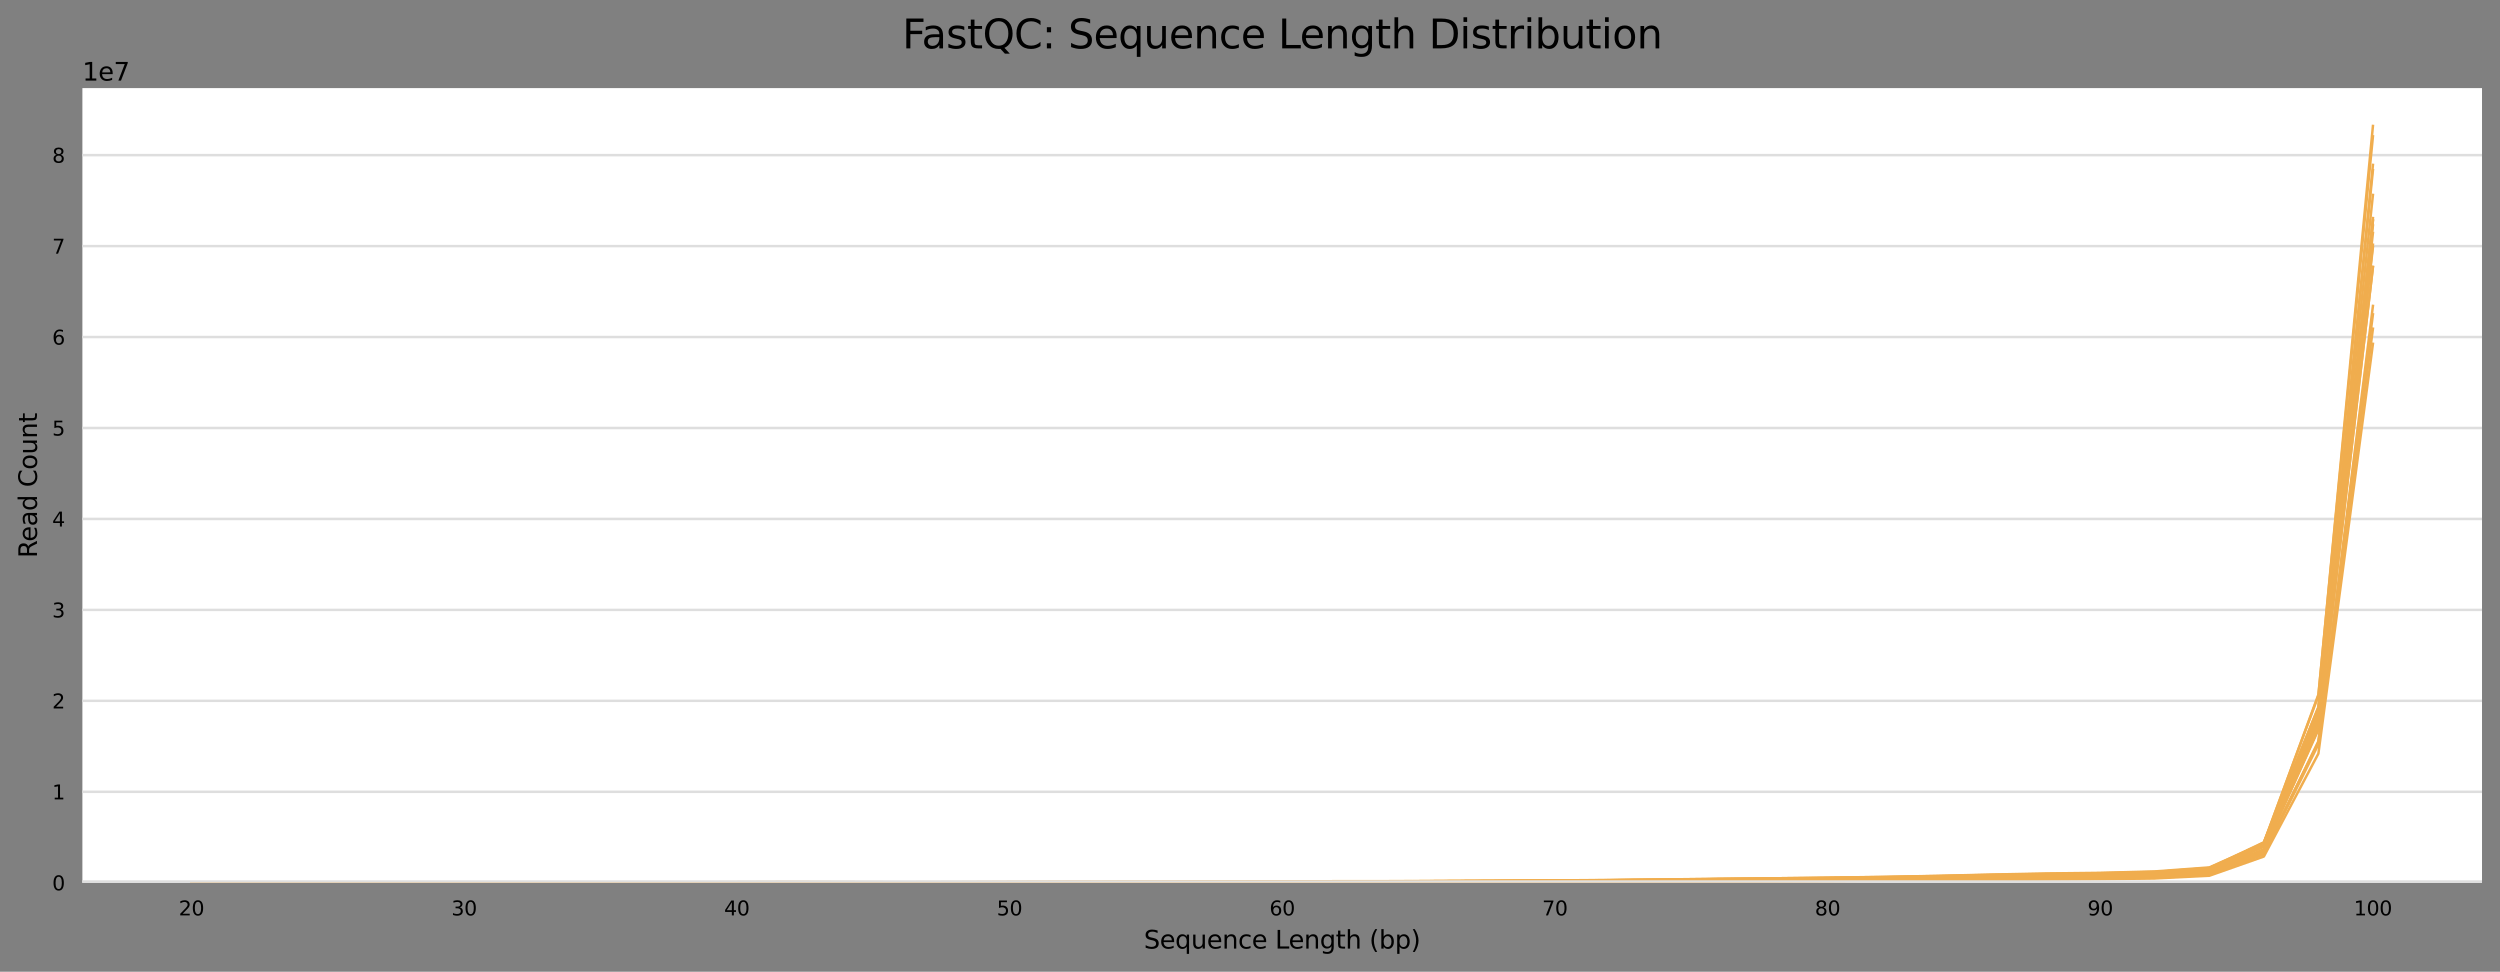 <?xml version="1.0" encoding="utf-8" standalone="no"?>
<!DOCTYPE svg PUBLIC "-//W3C//DTD SVG 1.1//EN"
  "http://www.w3.org/Graphics/SVG/1.1/DTD/svg11.dtd">
<svg xmlns:xlink="http://www.w3.org/1999/xlink" width="1000.358pt" height="388.845pt" viewBox="0 0 1000.358 388.845" xmlns="http://www.w3.org/2000/svg" version="1.1">
 <rect x="0" y="0" width="1000.358" height="388.845" fill="#808080" stroke="none"/>
 <defs>
  <style type="text/css">*{stroke-linejoin: round; stroke-linecap: butt}</style>
 </defs>
 <g id="figure_1">
  <g id="axes_1">
   <g id="patch_1">
    <path d="M 32.968 353.224 
L 993.158 353.224 
L 993.158 35.256 
L 32.968 35.256 
z
" style="fill: #ffffff"/>
   </g>
   <g id="matplotlib.axis_1">
    <g id="xtick_1">
     <g id="text_1">
      <!-- 20 -->
      <g transform="translate(71.523 366.303) scale(0.08 -0.08)">
       <defs>
        <path id="DejaVuSans-32" d="M 1228 531 
L 3431 531 
L 3431 0 
L 469 0 
L 469 531 
Q 828 903 1448 1529 
Q 2069 2156 2228 2338 
Q 2531 2678 2651 2914 
Q 2772 3150 2772 3378 
Q 2772 3750 2511 3984 
Q 2250 4219 1831 4219 
Q 1534 4219 1204 4116 
Q 875 4013 500 3803 
L 500 4441 
Q 881 4594 1212 4672 
Q 1544 4750 1819 4750 
Q 2544 4750 2975 4387 
Q 3406 4025 3406 3419 
Q 3406 3131 3298 2873 
Q 3191 2616 2906 2266 
Q 2828 2175 2409 1742 
Q 1991 1309 1228 531 
z
" transform="scale(0.016)"/>
        <path id="DejaVuSans-30" d="M 2034 4250 
Q 1547 4250 1301 3770 
Q 1056 3291 1056 2328 
Q 1056 1369 1301 889 
Q 1547 409 2034 409 
Q 2525 409 2770 889 
Q 3016 1369 3016 2328 
Q 3016 3291 2770 3770 
Q 2525 4250 2034 4250 
z
M 2034 4750 
Q 2819 4750 3233 4129 
Q 3647 3509 3647 2328 
Q 3647 1150 3233 529 
Q 2819 -91 2034 -91 
Q 1250 -91 836 529 
Q 422 1150 422 2328 
Q 422 3509 836 4129 
Q 1250 4750 2034 4750 
z
" transform="scale(0.016)"/>
       </defs>
       <use xlink:href="#DejaVuSans-32"/>
       <use xlink:href="#DejaVuSans-30" x="63.623"/>
      </g>
     </g>
    </g>
    <g id="xtick_2">
     <g id="text_2">
      <!-- 30 -->
      <g transform="translate(180.636 366.303) scale(0.08 -0.08)">
       <defs>
        <path id="DejaVuSans-33" d="M 2597 2516 
Q 3050 2419 3304 2112 
Q 3559 1806 3559 1356 
Q 3559 666 3084 287 
Q 2609 -91 1734 -91 
Q 1441 -91 1130 -33 
Q 819 25 488 141 
L 488 750 
Q 750 597 1062 519 
Q 1375 441 1716 441 
Q 2309 441 2620 675 
Q 2931 909 2931 1356 
Q 2931 1769 2642 2001 
Q 2353 2234 1838 2234 
L 1294 2234 
L 1294 2753 
L 1863 2753 
Q 2328 2753 2575 2939 
Q 2822 3125 2822 3475 
Q 2822 3834 2567 4026 
Q 2313 4219 1838 4219 
Q 1578 4219 1281 4162 
Q 984 4106 628 3988 
L 628 4550 
Q 988 4650 1302 4700 
Q 1616 4750 1894 4750 
Q 2613 4750 3031 4423 
Q 3450 4097 3450 3541 
Q 3450 3153 3228 2886 
Q 3006 2619 2597 2516 
z
" transform="scale(0.016)"/>
       </defs>
       <use xlink:href="#DejaVuSans-33"/>
       <use xlink:href="#DejaVuSans-30" x="63.623"/>
      </g>
     </g>
    </g>
    <g id="xtick_3">
     <g id="text_3">
      <!-- 40 -->
      <g transform="translate(289.748 366.303) scale(0.08 -0.08)">
       <defs>
        <path id="DejaVuSans-34" d="M 2419 4116 
L 825 1625 
L 2419 1625 
L 2419 4116 
z
M 2253 4666 
L 3047 4666 
L 3047 1625 
L 3713 1625 
L 3713 1100 
L 3047 1100 
L 3047 0 
L 2419 0 
L 2419 1100 
L 313 1100 
L 313 1709 
L 2253 4666 
z
" transform="scale(0.016)"/>
       </defs>
       <use xlink:href="#DejaVuSans-34"/>
       <use xlink:href="#DejaVuSans-30" x="63.623"/>
      </g>
     </g>
    </g>
    <g id="xtick_4">
     <g id="text_4">
      <!-- 50 -->
      <g transform="translate(398.861 366.303) scale(0.08 -0.08)">
       <defs>
        <path id="DejaVuSans-35" d="M 691 4666 
L 3169 4666 
L 3169 4134 
L 1269 4134 
L 1269 2991 
Q 1406 3038 1543 3061 
Q 1681 3084 1819 3084 
Q 2600 3084 3056 2656 
Q 3513 2228 3513 1497 
Q 3513 744 3044 326 
Q 2575 -91 1722 -91 
Q 1428 -91 1123 -41 
Q 819 9 494 109 
L 494 744 
Q 775 591 1075 516 
Q 1375 441 1709 441 
Q 2250 441 2565 725 
Q 2881 1009 2881 1497 
Q 2881 1984 2565 2268 
Q 2250 2553 1709 2553 
Q 1456 2553 1204 2497 
Q 953 2441 691 2322 
L 691 4666 
z
" transform="scale(0.016)"/>
       </defs>
       <use xlink:href="#DejaVuSans-35"/>
       <use xlink:href="#DejaVuSans-30" x="63.623"/>
      </g>
     </g>
    </g>
    <g id="xtick_5">
     <g id="text_5">
      <!-- 60 -->
      <g transform="translate(507.973 366.303) scale(0.08 -0.08)">
       <defs>
        <path id="DejaVuSans-36" d="M 2113 2584 
Q 1688 2584 1439 2293 
Q 1191 2003 1191 1497 
Q 1191 994 1439 701 
Q 1688 409 2113 409 
Q 2538 409 2786 701 
Q 3034 994 3034 1497 
Q 3034 2003 2786 2293 
Q 2538 2584 2113 2584 
z
M 3366 4563 
L 3366 3988 
Q 3128 4100 2886 4159 
Q 2644 4219 2406 4219 
Q 1781 4219 1451 3797 
Q 1122 3375 1075 2522 
Q 1259 2794 1537 2939 
Q 1816 3084 2150 3084 
Q 2853 3084 3261 2657 
Q 3669 2231 3669 1497 
Q 3669 778 3244 343 
Q 2819 -91 2113 -91 
Q 1303 -91 875 529 
Q 447 1150 447 2328 
Q 447 3434 972 4092 
Q 1497 4750 2381 4750 
Q 2619 4750 2861 4703 
Q 3103 4656 3366 4563 
z
" transform="scale(0.016)"/>
       </defs>
       <use xlink:href="#DejaVuSans-36"/>
       <use xlink:href="#DejaVuSans-30" x="63.623"/>
      </g>
     </g>
    </g>
    <g id="xtick_6">
     <g id="text_6">
      <!-- 70 -->
      <g transform="translate(617.086 366.303) scale(0.08 -0.08)">
       <defs>
        <path id="DejaVuSans-37" d="M 525 4666 
L 3525 4666 
L 3525 4397 
L 1831 0 
L 1172 0 
L 2766 4134 
L 525 4134 
L 525 4666 
z
" transform="scale(0.016)"/>
       </defs>
       <use xlink:href="#DejaVuSans-37"/>
       <use xlink:href="#DejaVuSans-30" x="63.623"/>
      </g>
     </g>
    </g>
    <g id="xtick_7">
     <g id="text_7">
      <!-- 80 -->
      <g transform="translate(726.198 366.303) scale(0.08 -0.08)">
       <defs>
        <path id="DejaVuSans-38" d="M 2034 2216 
Q 1584 2216 1326 1975 
Q 1069 1734 1069 1313 
Q 1069 891 1326 650 
Q 1584 409 2034 409 
Q 2484 409 2743 651 
Q 3003 894 3003 1313 
Q 3003 1734 2745 1975 
Q 2488 2216 2034 2216 
z
M 1403 2484 
Q 997 2584 770 2862 
Q 544 3141 544 3541 
Q 544 4100 942 4425 
Q 1341 4750 2034 4750 
Q 2731 4750 3128 4425 
Q 3525 4100 3525 3541 
Q 3525 3141 3298 2862 
Q 3072 2584 2669 2484 
Q 3125 2378 3379 2068 
Q 3634 1759 3634 1313 
Q 3634 634 3220 271 
Q 2806 -91 2034 -91 
Q 1263 -91 848 271 
Q 434 634 434 1313 
Q 434 1759 690 2068 
Q 947 2378 1403 2484 
z
M 1172 3481 
Q 1172 3119 1398 2916 
Q 1625 2713 2034 2713 
Q 2441 2713 2670 2916 
Q 2900 3119 2900 3481 
Q 2900 3844 2670 4047 
Q 2441 4250 2034 4250 
Q 1625 4250 1398 4047 
Q 1172 3844 1172 3481 
z
" transform="scale(0.016)"/>
       </defs>
       <use xlink:href="#DejaVuSans-38"/>
       <use xlink:href="#DejaVuSans-30" x="63.623"/>
      </g>
     </g>
    </g>
    <g id="xtick_8">
     <g id="text_8">
      <!-- 90 -->
      <g transform="translate(835.311 366.303) scale(0.08 -0.08)">
       <defs>
        <path id="DejaVuSans-39" d="M 703 97 
L 703 672 
Q 941 559 1184 500 
Q 1428 441 1663 441 
Q 2288 441 2617 861 
Q 2947 1281 2994 2138 
Q 2813 1869 2534 1725 
Q 2256 1581 1919 1581 
Q 1219 1581 811 2004 
Q 403 2428 403 3163 
Q 403 3881 828 4315 
Q 1253 4750 1959 4750 
Q 2769 4750 3195 4129 
Q 3622 3509 3622 2328 
Q 3622 1225 3098 567 
Q 2575 -91 1691 -91 
Q 1453 -91 1209 -44 
Q 966 3 703 97 
z
M 1959 2075 
Q 2384 2075 2632 2365 
Q 2881 2656 2881 3163 
Q 2881 3666 2632 3958 
Q 2384 4250 1959 4250 
Q 1534 4250 1286 3958 
Q 1038 3666 1038 3163 
Q 1038 2656 1286 2365 
Q 1534 2075 1959 2075 
z
" transform="scale(0.016)"/>
       </defs>
       <use xlink:href="#DejaVuSans-39"/>
       <use xlink:href="#DejaVuSans-30" x="63.623"/>
      </g>
     </g>
    </g>
    <g id="xtick_9">
     <g id="text_9">
      <!-- 100 -->
      <g transform="translate(941.878 366.303) scale(0.08 -0.08)">
       <defs>
        <path id="DejaVuSans-31" d="M 794 531 
L 1825 531 
L 1825 4091 
L 703 3866 
L 703 4441 
L 1819 4666 
L 2450 4666 
L 2450 531 
L 3481 531 
L 3481 0 
L 794 0 
L 794 531 
z
" transform="scale(0.016)"/>
       </defs>
       <use xlink:href="#DejaVuSans-31"/>
       <use xlink:href="#DejaVuSans-30" x="63.623"/>
       <use xlink:href="#DejaVuSans-30" x="127.246"/>
      </g>
     </g>
    </g>
    <g id="text_10">
     <!-- Sequence Length (bp) -->
     <g transform="translate(457.723 379.565) scale(0.1 -0.1)">
      <defs>
       <path id="DejaVuSans-53" d="M 3425 4513 
L 3425 3897 
Q 3066 4069 2747 4153 
Q 2428 4238 2131 4238 
Q 1616 4238 1336 4038 
Q 1056 3838 1056 3469 
Q 1056 3159 1242 3001 
Q 1428 2844 1947 2747 
L 2328 2669 
Q 3034 2534 3370 2195 
Q 3706 1856 3706 1288 
Q 3706 609 3251 259 
Q 2797 -91 1919 -91 
Q 1588 -91 1214 -16 
Q 841 59 441 206 
L 441 856 
Q 825 641 1194 531 
Q 1563 422 1919 422 
Q 2459 422 2753 634 
Q 3047 847 3047 1241 
Q 3047 1584 2836 1778 
Q 2625 1972 2144 2069 
L 1759 2144 
Q 1053 2284 737 2584 
Q 422 2884 422 3419 
Q 422 4038 858 4394 
Q 1294 4750 2059 4750 
Q 2388 4750 2728 4690 
Q 3069 4631 3425 4513 
z
" transform="scale(0.016)"/>
       <path id="DejaVuSans-65" d="M 3597 1894 
L 3597 1613 
L 953 1613 
Q 991 1019 1311 708 
Q 1631 397 2203 397 
Q 2534 397 2845 478 
Q 3156 559 3463 722 
L 3463 178 
Q 3153 47 2828 -22 
Q 2503 -91 2169 -91 
Q 1331 -91 842 396 
Q 353 884 353 1716 
Q 353 2575 817 3079 
Q 1281 3584 2069 3584 
Q 2775 3584 3186 3129 
Q 3597 2675 3597 1894 
z
M 3022 2063 
Q 3016 2534 2758 2815 
Q 2500 3097 2075 3097 
Q 1594 3097 1305 2825 
Q 1016 2553 972 2059 
L 3022 2063 
z
" transform="scale(0.016)"/>
       <path id="DejaVuSans-71" d="M 947 1747 
Q 947 1113 1208 752 
Q 1469 391 1925 391 
Q 2381 391 2643 752 
Q 2906 1113 2906 1747 
Q 2906 2381 2643 2742 
Q 2381 3103 1925 3103 
Q 1469 3103 1208 2742 
Q 947 2381 947 1747 
z
M 2906 525 
Q 2725 213 2448 61 
Q 2172 -91 1784 -91 
Q 1150 -91 751 415 
Q 353 922 353 1747 
Q 353 2572 751 3078 
Q 1150 3584 1784 3584 
Q 2172 3584 2448 3432 
Q 2725 3281 2906 2969 
L 2906 3500 
L 3481 3500 
L 3481 -1331 
L 2906 -1331 
L 2906 525 
z
" transform="scale(0.016)"/>
       <path id="DejaVuSans-75" d="M 544 1381 
L 544 3500 
L 1119 3500 
L 1119 1403 
Q 1119 906 1312 657 
Q 1506 409 1894 409 
Q 2359 409 2629 706 
Q 2900 1003 2900 1516 
L 2900 3500 
L 3475 3500 
L 3475 0 
L 2900 0 
L 2900 538 
Q 2691 219 2414 64 
Q 2138 -91 1772 -91 
Q 1169 -91 856 284 
Q 544 659 544 1381 
z
M 1991 3584 
L 1991 3584 
z
" transform="scale(0.016)"/>
       <path id="DejaVuSans-6e" d="M 3513 2113 
L 3513 0 
L 2938 0 
L 2938 2094 
Q 2938 2591 2744 2837 
Q 2550 3084 2163 3084 
Q 1697 3084 1428 2787 
Q 1159 2491 1159 1978 
L 1159 0 
L 581 0 
L 581 3500 
L 1159 3500 
L 1159 2956 
Q 1366 3272 1645 3428 
Q 1925 3584 2291 3584 
Q 2894 3584 3203 3211 
Q 3513 2838 3513 2113 
z
" transform="scale(0.016)"/>
       <path id="DejaVuSans-63" d="M 3122 3366 
L 3122 2828 
Q 2878 2963 2633 3030 
Q 2388 3097 2138 3097 
Q 1578 3097 1268 2742 
Q 959 2388 959 1747 
Q 959 1106 1268 751 
Q 1578 397 2138 397 
Q 2388 397 2633 464 
Q 2878 531 3122 666 
L 3122 134 
Q 2881 22 2623 -34 
Q 2366 -91 2075 -91 
Q 1284 -91 818 406 
Q 353 903 353 1747 
Q 353 2603 823 3093 
Q 1294 3584 2113 3584 
Q 2378 3584 2631 3529 
Q 2884 3475 3122 3366 
z
" transform="scale(0.016)"/>
       <path id="DejaVuSans-20" transform="scale(0.016)"/>
       <path id="DejaVuSans-4c" d="M 628 4666 
L 1259 4666 
L 1259 531 
L 3531 531 
L 3531 0 
L 628 0 
L 628 4666 
z
" transform="scale(0.016)"/>
       <path id="DejaVuSans-67" d="M 2906 1791 
Q 2906 2416 2648 2759 
Q 2391 3103 1925 3103 
Q 1463 3103 1205 2759 
Q 947 2416 947 1791 
Q 947 1169 1205 825 
Q 1463 481 1925 481 
Q 2391 481 2648 825 
Q 2906 1169 2906 1791 
z
M 3481 434 
Q 3481 -459 3084 -895 
Q 2688 -1331 1869 -1331 
Q 1566 -1331 1297 -1286 
Q 1028 -1241 775 -1147 
L 775 -588 
Q 1028 -725 1275 -790 
Q 1522 -856 1778 -856 
Q 2344 -856 2625 -561 
Q 2906 -266 2906 331 
L 2906 616 
Q 2728 306 2450 153 
Q 2172 0 1784 0 
Q 1141 0 747 490 
Q 353 981 353 1791 
Q 353 2603 747 3093 
Q 1141 3584 1784 3584 
Q 2172 3584 2450 3431 
Q 2728 3278 2906 2969 
L 2906 3500 
L 3481 3500 
L 3481 434 
z
" transform="scale(0.016)"/>
       <path id="DejaVuSans-74" d="M 1172 4494 
L 1172 3500 
L 2356 3500 
L 2356 3053 
L 1172 3053 
L 1172 1153 
Q 1172 725 1289 603 
Q 1406 481 1766 481 
L 2356 481 
L 2356 0 
L 1766 0 
Q 1100 0 847 248 
Q 594 497 594 1153 
L 594 3053 
L 172 3053 
L 172 3500 
L 594 3500 
L 594 4494 
L 1172 4494 
z
" transform="scale(0.016)"/>
       <path id="DejaVuSans-68" d="M 3513 2113 
L 3513 0 
L 2938 0 
L 2938 2094 
Q 2938 2591 2744 2837 
Q 2550 3084 2163 3084 
Q 1697 3084 1428 2787 
Q 1159 2491 1159 1978 
L 1159 0 
L 581 0 
L 581 4863 
L 1159 4863 
L 1159 2956 
Q 1366 3272 1645 3428 
Q 1925 3584 2291 3584 
Q 2894 3584 3203 3211 
Q 3513 2838 3513 2113 
z
" transform="scale(0.016)"/>
       <path id="DejaVuSans-28" d="M 1984 4856 
Q 1566 4138 1362 3434 
Q 1159 2731 1159 2009 
Q 1159 1288 1364 580 
Q 1569 -128 1984 -844 
L 1484 -844 
Q 1016 -109 783 600 
Q 550 1309 550 2009 
Q 550 2706 781 3412 
Q 1013 4119 1484 4856 
L 1984 4856 
z
" transform="scale(0.016)"/>
       <path id="DejaVuSans-62" d="M 3116 1747 
Q 3116 2381 2855 2742 
Q 2594 3103 2138 3103 
Q 1681 3103 1420 2742 
Q 1159 2381 1159 1747 
Q 1159 1113 1420 752 
Q 1681 391 2138 391 
Q 2594 391 2855 752 
Q 3116 1113 3116 1747 
z
M 1159 2969 
Q 1341 3281 1617 3432 
Q 1894 3584 2278 3584 
Q 2916 3584 3314 3078 
Q 3713 2572 3713 1747 
Q 3713 922 3314 415 
Q 2916 -91 2278 -91 
Q 1894 -91 1617 61 
Q 1341 213 1159 525 
L 1159 0 
L 581 0 
L 581 4863 
L 1159 4863 
L 1159 2969 
z
" transform="scale(0.016)"/>
       <path id="DejaVuSans-70" d="M 1159 525 
L 1159 -1331 
L 581 -1331 
L 581 3500 
L 1159 3500 
L 1159 2969 
Q 1341 3281 1617 3432 
Q 1894 3584 2278 3584 
Q 2916 3584 3314 3078 
Q 3713 2572 3713 1747 
Q 3713 922 3314 415 
Q 2916 -91 2278 -91 
Q 1894 -91 1617 61 
Q 1341 213 1159 525 
z
M 3116 1747 
Q 3116 2381 2855 2742 
Q 2594 3103 2138 3103 
Q 1681 3103 1420 2742 
Q 1159 2381 1159 1747 
Q 1159 1113 1420 752 
Q 1681 391 2138 391 
Q 2594 391 2855 752 
Q 3116 1113 3116 1747 
z
" transform="scale(0.016)"/>
       <path id="DejaVuSans-29" d="M 513 4856 
L 1013 4856 
Q 1481 4119 1714 3412 
Q 1947 2706 1947 2009 
Q 1947 1309 1714 600 
Q 1481 -109 1013 -844 
L 513 -844 
Q 928 -128 1133 580 
Q 1338 1288 1338 2009 
Q 1338 2731 1133 3434 
Q 928 4138 513 4856 
z
" transform="scale(0.016)"/>
      </defs>
      <use xlink:href="#DejaVuSans-53"/>
      <use xlink:href="#DejaVuSans-65" x="63.477"/>
      <use xlink:href="#DejaVuSans-71" x="125"/>
      <use xlink:href="#DejaVuSans-75" x="188.477"/>
      <use xlink:href="#DejaVuSans-65" x="251.855"/>
      <use xlink:href="#DejaVuSans-6e" x="313.379"/>
      <use xlink:href="#DejaVuSans-63" x="376.758"/>
      <use xlink:href="#DejaVuSans-65" x="431.738"/>
      <use xlink:href="#DejaVuSans-20" x="493.262"/>
      <use xlink:href="#DejaVuSans-4c" x="525.049"/>
      <use xlink:href="#DejaVuSans-65" x="579.012"/>
      <use xlink:href="#DejaVuSans-6e" x="640.535"/>
      <use xlink:href="#DejaVuSans-67" x="703.914"/>
      <use xlink:href="#DejaVuSans-74" x="767.391"/>
      <use xlink:href="#DejaVuSans-68" x="806.6"/>
      <use xlink:href="#DejaVuSans-20" x="869.979"/>
      <use xlink:href="#DejaVuSans-28" x="901.766"/>
      <use xlink:href="#DejaVuSans-62" x="940.779"/>
      <use xlink:href="#DejaVuSans-70" x="1004.256"/>
      <use xlink:href="#DejaVuSans-29" x="1067.732"/>
     </g>
    </g>
   </g>
   <g id="matplotlib.axis_2">
    <g id="ytick_1">
     <g id="line2d_1">
      <path d="M 32.968 353.224 
L 993.158 353.224 
" clip-path="url(#pc5079bfd5b)" style="fill: none; stroke: #dedede; stroke-linecap: square"/>
     </g>
     <g id="text_11">
      <!-- 0 -->
      <g transform="translate(20.878 356.263) scale(0.08 -0.08)">
       <use xlink:href="#DejaVuSans-30"/>
      </g>
     </g>
    </g>
    <g id="ytick_2">
     <g id="line2d_2">
      <path d="M 32.968 316.831 
L 993.158 316.831 
" clip-path="url(#pc5079bfd5b)" style="fill: none; stroke: #dedede; stroke-linecap: square"/>
     </g>
     <g id="text_12">
      <!-- 1 -->
      <g transform="translate(20.878 319.87) scale(0.08 -0.08)">
       <use xlink:href="#DejaVuSans-31"/>
      </g>
     </g>
    </g>
    <g id="ytick_3">
     <g id="line2d_3">
      <path d="M 32.968 280.437 
L 993.158 280.437 
" clip-path="url(#pc5079bfd5b)" style="fill: none; stroke: #dedede; stroke-linecap: square"/>
     </g>
     <g id="text_13">
      <!-- 2 -->
      <g transform="translate(20.878 283.477) scale(0.08 -0.08)">
       <use xlink:href="#DejaVuSans-32"/>
      </g>
     </g>
    </g>
    <g id="ytick_4">
     <g id="line2d_4">
      <path d="M 32.968 244.044 
L 993.158 244.044 
" clip-path="url(#pc5079bfd5b)" style="fill: none; stroke: #dedede; stroke-linecap: square"/>
     </g>
     <g id="text_14">
      <!-- 3 -->
      <g transform="translate(20.878 247.083) scale(0.08 -0.08)">
       <use xlink:href="#DejaVuSans-33"/>
      </g>
     </g>
    </g>
    <g id="ytick_5">
     <g id="line2d_5">
      <path d="M 32.968 207.651 
L 993.158 207.651 
" clip-path="url(#pc5079bfd5b)" style="fill: none; stroke: #dedede; stroke-linecap: square"/>
     </g>
     <g id="text_15">
      <!-- 4 -->
      <g transform="translate(20.878 210.69) scale(0.08 -0.08)">
       <use xlink:href="#DejaVuSans-34"/>
      </g>
     </g>
    </g>
    <g id="ytick_6">
     <g id="line2d_6">
      <path d="M 32.968 171.258 
L 993.158 171.258 
" clip-path="url(#pc5079bfd5b)" style="fill: none; stroke: #dedede; stroke-linecap: square"/>
     </g>
     <g id="text_16">
      <!-- 5 -->
      <g transform="translate(20.878 174.297) scale(0.08 -0.08)">
       <use xlink:href="#DejaVuSans-35"/>
      </g>
     </g>
    </g>
    <g id="ytick_7">
     <g id="line2d_7">
      <path d="M 32.968 134.864 
L 993.158 134.864 
" clip-path="url(#pc5079bfd5b)" style="fill: none; stroke: #dedede; stroke-linecap: square"/>
     </g>
     <g id="text_17">
      <!-- 6 -->
      <g transform="translate(20.878 137.904) scale(0.08 -0.08)">
       <use xlink:href="#DejaVuSans-36"/>
      </g>
     </g>
    </g>
    <g id="ytick_8">
     <g id="line2d_8">
      <path d="M 32.968 98.471 
L 993.158 98.471 
" clip-path="url(#pc5079bfd5b)" style="fill: none; stroke: #dedede; stroke-linecap: square"/>
     </g>
     <g id="text_18">
      <!-- 7 -->
      <g transform="translate(20.878 101.51) scale(0.08 -0.08)">
       <use xlink:href="#DejaVuSans-37"/>
      </g>
     </g>
    </g>
    <g id="ytick_9">
     <g id="line2d_9">
      <path d="M 32.968 62.078 
L 993.158 62.078 
" clip-path="url(#pc5079bfd5b)" style="fill: none; stroke: #dedede; stroke-linecap: square"/>
     </g>
     <g id="text_19">
      <!-- 8 -->
      <g transform="translate(20.878 65.117) scale(0.08 -0.08)">
       <use xlink:href="#DejaVuSans-38"/>
      </g>
     </g>
    </g>
    <g id="text_20">
     <!-- Read Count -->
     <g transform="translate(14.798 223.241) rotate(-90) scale(0.1 -0.1)">
      <defs>
       <path id="DejaVuSans-52" d="M 2841 2188 
Q 3044 2119 3236 1894 
Q 3428 1669 3622 1275 
L 4263 0 
L 3584 0 
L 2988 1197 
Q 2756 1666 2539 1819 
Q 2322 1972 1947 1972 
L 1259 1972 
L 1259 0 
L 628 0 
L 628 4666 
L 2053 4666 
Q 2853 4666 3247 4331 
Q 3641 3997 3641 3322 
Q 3641 2881 3436 2590 
Q 3231 2300 2841 2188 
z
M 1259 4147 
L 1259 2491 
L 2053 2491 
Q 2509 2491 2742 2702 
Q 2975 2913 2975 3322 
Q 2975 3731 2742 3939 
Q 2509 4147 2053 4147 
L 1259 4147 
z
" transform="scale(0.016)"/>
       <path id="DejaVuSans-61" d="M 2194 1759 
Q 1497 1759 1228 1600 
Q 959 1441 959 1056 
Q 959 750 1161 570 
Q 1363 391 1709 391 
Q 2188 391 2477 730 
Q 2766 1069 2766 1631 
L 2766 1759 
L 2194 1759 
z
M 3341 1997 
L 3341 0 
L 2766 0 
L 2766 531 
Q 2569 213 2275 61 
Q 1981 -91 1556 -91 
Q 1019 -91 701 211 
Q 384 513 384 1019 
Q 384 1609 779 1909 
Q 1175 2209 1959 2209 
L 2766 2209 
L 2766 2266 
Q 2766 2663 2505 2880 
Q 2244 3097 1772 3097 
Q 1472 3097 1187 3025 
Q 903 2953 641 2809 
L 641 3341 
Q 956 3463 1253 3523 
Q 1550 3584 1831 3584 
Q 2591 3584 2966 3190 
Q 3341 2797 3341 1997 
z
" transform="scale(0.016)"/>
       <path id="DejaVuSans-64" d="M 2906 2969 
L 2906 4863 
L 3481 4863 
L 3481 0 
L 2906 0 
L 2906 525 
Q 2725 213 2448 61 
Q 2172 -91 1784 -91 
Q 1150 -91 751 415 
Q 353 922 353 1747 
Q 353 2572 751 3078 
Q 1150 3584 1784 3584 
Q 2172 3584 2448 3432 
Q 2725 3281 2906 2969 
z
M 947 1747 
Q 947 1113 1208 752 
Q 1469 391 1925 391 
Q 2381 391 2643 752 
Q 2906 1113 2906 1747 
Q 2906 2381 2643 2742 
Q 2381 3103 1925 3103 
Q 1469 3103 1208 2742 
Q 947 2381 947 1747 
z
" transform="scale(0.016)"/>
       <path id="DejaVuSans-43" d="M 4122 4306 
L 4122 3641 
Q 3803 3938 3442 4084 
Q 3081 4231 2675 4231 
Q 1875 4231 1450 3742 
Q 1025 3253 1025 2328 
Q 1025 1406 1450 917 
Q 1875 428 2675 428 
Q 3081 428 3442 575 
Q 3803 722 4122 1019 
L 4122 359 
Q 3791 134 3420 21 
Q 3050 -91 2638 -91 
Q 1578 -91 968 557 
Q 359 1206 359 2328 
Q 359 3453 968 4101 
Q 1578 4750 2638 4750 
Q 3056 4750 3426 4639 
Q 3797 4528 4122 4306 
z
" transform="scale(0.016)"/>
       <path id="DejaVuSans-6f" d="M 1959 3097 
Q 1497 3097 1228 2736 
Q 959 2375 959 1747 
Q 959 1119 1226 758 
Q 1494 397 1959 397 
Q 2419 397 2687 759 
Q 2956 1122 2956 1747 
Q 2956 2369 2687 2733 
Q 2419 3097 1959 3097 
z
M 1959 3584 
Q 2709 3584 3137 3096 
Q 3566 2609 3566 1747 
Q 3566 888 3137 398 
Q 2709 -91 1959 -91 
Q 1206 -91 779 398 
Q 353 888 353 1747 
Q 353 2609 779 3096 
Q 1206 3584 1959 3584 
z
" transform="scale(0.016)"/>
      </defs>
      <use xlink:href="#DejaVuSans-52"/>
      <use xlink:href="#DejaVuSans-65" x="64.982"/>
      <use xlink:href="#DejaVuSans-61" x="126.506"/>
      <use xlink:href="#DejaVuSans-64" x="187.785"/>
      <use xlink:href="#DejaVuSans-20" x="251.262"/>
      <use xlink:href="#DejaVuSans-43" x="283.049"/>
      <use xlink:href="#DejaVuSans-6f" x="352.873"/>
      <use xlink:href="#DejaVuSans-75" x="414.055"/>
      <use xlink:href="#DejaVuSans-6e" x="477.434"/>
      <use xlink:href="#DejaVuSans-74" x="540.812"/>
     </g>
    </g>
    <g id="text_21">
     <!-- 1e7 -->
     <g transform="translate(32.968 32.256) scale(0.1 -0.1)">
      <use xlink:href="#DejaVuSans-31"/>
      <use xlink:href="#DejaVuSans-65" x="63.623"/>
      <use xlink:href="#DejaVuSans-37" x="125.146"/>
     </g>
    </g>
   </g>
   <g id="line2d_10">
    <path d="M 76.613 353.193 
L 98.436 353.186 
L 120.258 353.176 
L 142.081 353.18 
L 163.903 353.181 
L 185.726 353.18 
L 207.548 353.177 
L 229.371 353.176 
L 251.193 353.174 
L 273.016 353.169 
L 294.838 353.161 
L 316.661 353.148 
L 338.483 353.141 
L 360.306 353.13 
L 382.128 353.117 
L 403.951 353.095 
L 425.773 353.074 
L 447.596 353.048 
L 469.418 353.02 
L 491.241 352.985 
L 513.063 352.943 
L 534.886 352.882 
L 556.708 352.81 
L 578.531 352.738 
L 600.353 352.667 
L 622.176 352.569 
L 643.998 352.445 
L 665.821 352.271 
L 687.643 352.086 
L 709.466 351.932 
L 731.288 351.737 
L 753.111 351.49 
L 774.933 351.157 
L 796.756 350.762 
L 818.578 350.447 
L 840.401 350.172 
L 862.223 349.649 
L 884.046 348.085 
L 905.868 338.101 
L 927.691 285.686 
L 949.513 87.257 
" clip-path="url(#pc5079bfd5b)" style="fill: none; stroke: #f0ad4e; stroke-linecap: square"/>
   </g>
   <g id="line2d_11">
    <path d="M 76.613 353.195 
L 98.436 353.189 
L 120.258 353.179 
L 142.081 353.183 
L 163.903 353.184 
L 185.726 353.182 
L 207.548 353.179 
L 229.371 353.176 
L 251.193 353.171 
L 273.016 353.163 
L 294.838 353.154 
L 316.661 353.135 
L 338.483 353.125 
L 360.306 353.111 
L 382.128 353.095 
L 403.951 353.066 
L 425.773 353.036 
L 447.596 353.008 
L 469.418 352.976 
L 491.241 352.939 
L 513.063 352.886 
L 534.886 352.829 
L 556.708 352.748 
L 578.531 352.677 
L 600.353 352.606 
L 622.176 352.518 
L 643.998 352.41 
L 665.821 352.25 
L 687.643 352.069 
L 709.466 351.932 
L 731.288 351.776 
L 753.111 351.573 
L 774.933 351.277 
L 796.756 350.918 
L 818.578 350.639 
L 840.401 350.406 
L 862.223 349.973 
L 884.046 348.473 
L 905.868 338.562 
L 927.691 286.073 
L 949.513 88.31 
" clip-path="url(#pc5079bfd5b)" style="fill: none; stroke: #f0ad4e; stroke-linecap: square"/>
   </g>
   <g id="line2d_12">
    <path d="M 76.613 353.195 
L 98.436 353.19 
L 120.258 353.181 
L 142.081 353.184 
L 163.903 353.185 
L 185.726 353.182 
L 207.548 353.178 
L 229.371 353.177 
L 251.193 353.175 
L 273.016 353.168 
L 294.838 353.161 
L 316.661 353.148 
L 338.483 353.142 
L 360.306 353.133 
L 382.128 353.123 
L 403.951 353.104 
L 425.773 353.084 
L 447.596 353.065 
L 469.418 353.047 
L 491.241 353.014 
L 513.063 352.98 
L 534.886 352.937 
L 556.708 352.879 
L 578.531 352.838 
L 600.353 352.785 
L 622.176 352.711 
L 643.998 352.62 
L 665.821 352.504 
L 687.643 352.378 
L 709.466 352.265 
L 731.288 352.119 
L 753.111 351.929 
L 774.933 351.689 
L 796.756 351.426 
L 818.578 351.179 
L 840.401 350.949 
L 862.223 350.522 
L 884.046 349.181 
L 905.868 340.213 
L 927.691 291.973 
L 949.513 106.87 
" clip-path="url(#pc5079bfd5b)" style="fill: none; stroke: #f0ad4e; stroke-linecap: square"/>
   </g>
   <g id="line2d_13">
    <path d="M 76.613 353.191 
L 98.436 353.183 
L 120.258 353.174 
L 142.081 353.177 
L 163.903 353.178 
L 185.726 353.178 
L 207.548 353.176 
L 229.371 353.175 
L 251.193 353.172 
L 273.016 353.164 
L 294.838 353.158 
L 316.661 353.143 
L 338.483 353.132 
L 360.306 353.118 
L 382.128 353.105 
L 403.951 353.078 
L 425.773 353.051 
L 447.596 353.013 
L 469.418 352.979 
L 491.241 352.936 
L 513.063 352.875 
L 534.886 352.802 
L 556.708 352.701 
L 578.531 352.611 
L 600.353 352.523 
L 622.176 352.406 
L 643.998 352.239 
L 665.821 352.022 
L 687.643 351.774 
L 709.466 351.591 
L 731.288 351.37 
L 753.111 351.066 
L 774.933 350.656 
L 796.756 350.169 
L 818.578 349.803 
L 840.401 349.54 
L 862.223 348.989 
L 884.046 347.331 
L 905.868 337.037 
L 927.691 282.974 
L 949.513 78.003 
" clip-path="url(#pc5079bfd5b)" style="fill: none; stroke: #f0ad4e; stroke-linecap: square"/>
   </g>
   <g id="line2d_14">
    <path d="M 76.613 353.2 
L 98.436 353.194 
L 120.258 353.188 
L 142.081 353.19 
L 163.903 353.192 
L 185.726 353.191 
L 207.548 353.19 
L 229.371 353.189 
L 251.193 353.188 
L 273.016 353.184 
L 294.838 353.18 
L 316.661 353.175 
L 338.483 353.171 
L 360.306 353.165 
L 382.128 353.159 
L 403.951 353.147 
L 425.773 353.134 
L 447.596 353.121 
L 469.418 353.106 
L 491.241 353.086 
L 513.063 353.061 
L 534.886 353.028 
L 556.708 352.986 
L 578.531 352.948 
L 600.353 352.904 
L 622.176 352.842 
L 643.998 352.767 
L 665.821 352.666 
L 687.643 352.543 
L 709.466 352.439 
L 731.288 352.308 
L 753.111 352.144 
L 774.933 351.923 
L 796.756 351.64 
L 818.578 351.392 
L 840.401 351.196 
L 862.223 350.798 
L 884.046 349.448 
L 905.868 340.344 
L 927.691 291.446 
L 949.513 97.891 
" clip-path="url(#pc5079bfd5b)" style="fill: none; stroke: #f0ad4e; stroke-linecap: square"/>
   </g>
   <g id="line2d_15">
    <path d="M 76.613 353.192 
L 98.436 353.186 
L 120.258 353.178 
L 142.081 353.181 
L 163.903 353.184 
L 185.726 353.182 
L 207.548 353.18 
L 229.371 353.179 
L 251.193 353.177 
L 273.016 353.17 
L 294.838 353.165 
L 316.661 353.154 
L 338.483 353.148 
L 360.306 353.137 
L 382.128 353.126 
L 403.951 353.107 
L 425.773 353.088 
L 447.596 353.065 
L 469.418 353.039 
L 491.241 353.011 
L 513.063 352.968 
L 534.886 352.919 
L 556.708 352.858 
L 578.531 352.796 
L 600.353 352.727 
L 622.176 352.64 
L 643.998 352.536 
L 665.821 352.384 
L 687.643 352.206 
L 709.466 352.051 
L 731.288 351.865 
L 753.111 351.636 
L 774.933 351.328 
L 796.756 350.951 
L 818.578 350.606 
L 840.401 350.286 
L 862.223 349.771 
L 884.046 348.13 
L 905.868 337.14 
L 927.691 278.353 
L 949.513 50.396 
" clip-path="url(#pc5079bfd5b)" style="fill: none; stroke: #f0ad4e; stroke-linecap: square"/>
   </g>
   <g id="line2d_16">
    <path d="M 76.613 353.202 
L 98.436 353.199 
L 120.258 353.191 
L 142.081 353.194 
L 163.903 353.195 
L 185.726 353.194 
L 207.548 353.193 
L 229.371 353.193 
L 251.193 353.192 
L 273.016 353.19 
L 294.838 353.188 
L 316.661 353.183 
L 338.483 353.18 
L 360.306 353.176 
L 382.128 353.172 
L 403.951 353.163 
L 425.773 353.155 
L 447.596 353.145 
L 469.418 353.132 
L 491.241 353.117 
L 513.063 353.099 
L 534.886 353.074 
L 556.708 353.041 
L 578.531 353.009 
L 600.353 352.973 
L 622.176 352.928 
L 643.998 352.868 
L 665.821 352.784 
L 687.643 352.694 
L 709.466 352.61 
L 731.288 352.507 
L 753.111 352.38 
L 774.933 352.205 
L 796.756 351.994 
L 818.578 351.795 
L 840.401 351.62 
L 862.223 351.269 
L 884.046 350.085 
L 905.868 341.851 
L 927.691 297.846 
L 949.513 131.517 
" clip-path="url(#pc5079bfd5b)" style="fill: none; stroke: #f0ad4e; stroke-linecap: square"/>
   </g>
   <g id="line2d_17">
    <path d="M 76.613 353.187 
L 98.436 353.179 
L 120.258 353.168 
L 142.081 353.174 
L 163.903 353.177 
L 185.726 353.177 
L 207.548 353.176 
L 229.371 353.175 
L 251.193 353.173 
L 273.016 353.169 
L 294.838 353.161 
L 316.661 353.147 
L 338.483 353.142 
L 360.306 353.132 
L 382.128 353.124 
L 403.951 353.102 
L 425.773 353.08 
L 447.596 353.053 
L 469.418 353.029 
L 491.241 352.994 
L 513.063 352.951 
L 534.886 352.894 
L 556.708 352.816 
L 578.531 352.747 
L 600.353 352.677 
L 622.176 352.581 
L 643.998 352.452 
L 665.821 352.278 
L 687.643 352.075 
L 709.466 351.915 
L 731.288 351.722 
L 753.111 351.472 
L 774.933 351.134 
L 796.756 350.702 
L 818.578 350.379 
L 840.401 350.117 
L 862.223 349.621 
L 884.046 348.115 
L 905.868 338.465 
L 927.691 287.847 
L 949.513 90.243 
" clip-path="url(#pc5079bfd5b)" style="fill: none; stroke: #f0ad4e; stroke-linecap: square"/>
   </g>
   <g id="line2d_18">
    <path d="M 76.613 353.194 
L 98.436 353.187 
L 120.258 353.18 
L 142.081 353.181 
L 163.903 353.183 
L 185.726 353.182 
L 207.548 353.179 
L 229.371 353.178 
L 251.193 353.176 
L 273.016 353.17 
L 294.838 353.163 
L 316.661 353.149 
L 338.483 353.143 
L 360.306 353.134 
L 382.128 353.123 
L 403.951 353.102 
L 425.773 353.079 
L 447.596 353.05 
L 469.418 353.023 
L 491.241 352.989 
L 513.063 352.947 
L 534.886 352.89 
L 556.708 352.811 
L 578.531 352.736 
L 600.353 352.682 
L 622.176 352.598 
L 643.998 352.473 
L 665.821 352.3 
L 687.643 352.102 
L 709.466 351.965 
L 731.288 351.813 
L 753.111 351.59 
L 774.933 351.259 
L 796.756 350.844 
L 818.578 350.54 
L 840.401 350.335 
L 862.223 349.894 
L 884.046 348.398 
L 905.868 338.601 
L 927.691 287.342 
L 949.513 88.167 
" clip-path="url(#pc5079bfd5b)" style="fill: none; stroke: #f0ad4e; stroke-linecap: square"/>
   </g>
   <g id="line2d_19">
    <path d="M 76.613 353.192 
L 98.436 353.186 
L 120.258 353.178 
L 142.081 353.181 
L 163.903 353.183 
L 185.726 353.182 
L 207.548 353.18 
L 229.371 353.18 
L 251.193 353.179 
L 273.016 353.174 
L 294.838 353.17 
L 316.661 353.162 
L 338.483 353.156 
L 360.306 353.147 
L 382.128 353.143 
L 403.951 353.127 
L 425.773 353.114 
L 447.596 353.095 
L 469.418 353.075 
L 491.241 353.049 
L 513.063 353.016 
L 534.886 352.977 
L 556.708 352.924 
L 578.531 352.872 
L 600.353 352.811 
L 622.176 352.74 
L 643.998 352.642 
L 665.821 352.513 
L 687.643 352.35 
L 709.466 352.213 
L 731.288 352.044 
L 753.111 351.833 
L 774.933 351.565 
L 796.756 351.195 
L 818.578 350.871 
L 840.401 350.598 
L 862.223 350.102 
L 884.046 348.447 
L 905.868 337.369 
L 927.691 277.914 
L 949.513 54.544 
" clip-path="url(#pc5079bfd5b)" style="fill: none; stroke: #f0ad4e; stroke-linecap: square"/>
   </g>
   <g id="line2d_20">
    <path d="M 76.613 353.192 
L 98.436 353.185 
L 120.258 353.177 
L 142.081 353.181 
L 163.903 353.183 
L 185.726 353.183 
L 207.548 353.183 
L 229.371 353.183 
L 251.193 353.181 
L 273.016 353.179 
L 294.838 353.175 
L 316.661 353.168 
L 338.483 353.162 
L 360.306 353.154 
L 382.128 353.15 
L 403.951 353.135 
L 425.773 353.122 
L 447.596 353.104 
L 469.418 353.087 
L 491.241 353.059 
L 513.063 353.031 
L 534.886 352.991 
L 556.708 352.935 
L 578.531 352.882 
L 600.353 352.828 
L 622.176 352.753 
L 643.998 352.658 
L 665.821 352.521 
L 687.643 352.348 
L 709.466 352.213 
L 731.288 352.057 
L 753.111 351.836 
L 774.933 351.553 
L 796.756 351.194 
L 818.578 350.896 
L 840.401 350.658 
L 862.223 350.215 
L 884.046 348.807 
L 905.868 339.755 
L 927.691 291.416 
L 949.513 106.781 
" clip-path="url(#pc5079bfd5b)" style="fill: none; stroke: #f0ad4e; stroke-linecap: square"/>
   </g>
   <g id="line2d_21">
    <path d="M 76.613 353.193 
L 98.436 353.185 
L 120.258 353.167 
L 142.081 353.149 
L 163.903 353.142 
L 185.726 353.111 
L 207.548 353.054 
L 229.371 353.075 
L 251.193 353.109 
L 273.016 353.065 
L 294.838 352.987 
L 316.661 352.91 
L 338.483 352.978 
L 360.306 353.03 
L 382.128 352.971 
L 403.951 352.874 
L 425.773 352.806 
L 447.596 352.846 
L 469.418 352.895 
L 491.241 352.815 
L 513.063 352.687 
L 534.886 352.606 
L 556.708 352.598 
L 578.531 352.637 
L 600.353 352.544 
L 622.176 352.371 
L 643.998 352.233 
L 665.821 352.178 
L 687.643 352.134 
L 709.466 351.999 
L 731.288 351.742 
L 753.111 351.518 
L 774.933 351.342 
L 796.756 351.155 
L 818.578 350.922 
L 840.401 350.621 
L 862.223 350.181 
L 884.046 348.998 
L 905.868 340.959 
L 927.691 297.024 
L 949.513 122.403 
" clip-path="url(#pc5079bfd5b)" style="fill: none; stroke: #f0ad4e; stroke-linecap: square"/>
   </g>
   <g id="line2d_22">
    <path d="M 76.613 353.188 
L 98.436 353.181 
L 120.258 353.171 
L 142.081 353.173 
L 163.903 353.172 
L 185.726 353.169 
L 207.548 353.164 
L 229.371 353.159 
L 251.193 353.156 
L 273.016 353.143 
L 294.838 353.13 
L 316.661 353.107 
L 338.483 353.097 
L 360.306 353.077 
L 382.128 353.056 
L 403.951 353.02 
L 425.773 352.988 
L 447.596 352.95 
L 469.418 352.908 
L 491.241 352.852 
L 513.063 352.786 
L 534.886 352.711 
L 556.708 352.609 
L 578.531 352.512 
L 600.353 352.415 
L 622.176 352.282 
L 643.998 352.126 
L 665.821 351.898 
L 687.643 351.658 
L 709.466 351.45 
L 731.288 351.209 
L 753.111 350.926 
L 774.933 350.528 
L 796.756 350.069 
L 818.578 349.688 
L 840.401 349.392 
L 862.223 348.874 
L 884.046 347.35 
L 905.868 337.77 
L 927.691 287.655 
L 949.513 93.202 
" clip-path="url(#pc5079bfd5b)" style="fill: none; stroke: #f0ad4e; stroke-linecap: square"/>
   </g>
   <g id="line2d_23">
    <path d="M 76.613 353.194 
L 98.436 353.187 
L 120.258 353.178 
L 142.081 353.181 
L 163.903 353.182 
L 185.726 353.182 
L 207.548 353.179 
L 229.371 353.179 
L 251.193 353.176 
L 273.016 353.17 
L 294.838 353.165 
L 316.661 353.15 
L 338.483 353.146 
L 360.306 353.134 
L 382.128 353.124 
L 403.951 353.101 
L 425.773 353.081 
L 447.596 353.054 
L 469.418 353.025 
L 491.241 352.986 
L 513.063 352.941 
L 534.886 352.887 
L 556.708 352.808 
L 578.531 352.734 
L 600.353 352.656 
L 622.176 352.553 
L 643.998 352.418 
L 665.821 352.245 
L 687.643 352.051 
L 709.466 351.895 
L 731.288 351.689 
L 753.111 351.436 
L 774.933 351.115 
L 796.756 350.708 
L 818.578 350.392 
L 840.401 350.137 
L 862.223 349.655 
L 884.046 348.18 
L 905.868 338.787 
L 927.691 289.403 
L 949.513 98.901 
" clip-path="url(#pc5079bfd5b)" style="fill: none; stroke: #f0ad4e; stroke-linecap: square"/>
   </g>
   <g id="line2d_24">
    <path d="M 76.613 353.192 
L 98.436 353.184 
L 120.258 353.174 
L 142.081 353.176 
L 163.903 353.177 
L 185.726 353.176 
L 207.548 353.173 
L 229.371 353.168 
L 251.193 353.166 
L 273.016 353.157 
L 294.838 353.146 
L 316.661 353.125 
L 338.483 353.117 
L 360.306 353.1 
L 382.128 353.081 
L 403.951 353.048 
L 425.773 353.013 
L 447.596 352.974 
L 469.418 352.936 
L 491.241 352.887 
L 513.063 352.824 
L 534.886 352.749 
L 556.708 352.645 
L 578.531 352.562 
L 600.353 352.479 
L 622.176 352.367 
L 643.998 352.216 
L 665.821 352.013 
L 687.643 351.779 
L 709.466 351.619 
L 731.288 351.414 
L 753.111 351.163 
L 774.933 350.795 
L 796.756 350.341 
L 818.578 349.991 
L 840.401 349.737 
L 862.223 349.236 
L 884.046 347.625 
L 905.868 337.293 
L 927.691 282.971 
L 949.513 68.086 
" clip-path="url(#pc5079bfd5b)" style="fill: none; stroke: #f0ad4e; stroke-linecap: square"/>
   </g>
   <g id="line2d_25">
    <path d="M 76.613 353.201 
L 98.436 353.196 
L 120.258 353.189 
L 142.081 353.192 
L 163.903 353.193 
L 185.726 353.191 
L 207.548 353.191 
L 229.371 353.191 
L 251.193 353.19 
L 273.016 353.187 
L 294.838 353.183 
L 316.661 353.178 
L 338.483 353.175 
L 360.306 353.17 
L 382.128 353.166 
L 403.951 353.157 
L 425.773 353.148 
L 447.596 353.136 
L 469.418 353.124 
L 491.241 353.108 
L 513.063 353.088 
L 534.886 353.064 
L 556.708 353.03 
L 578.531 352.997 
L 600.353 352.963 
L 622.176 352.915 
L 643.998 352.855 
L 665.821 352.768 
L 687.643 352.67 
L 709.466 352.584 
L 731.288 352.474 
L 753.111 352.333 
L 774.933 352.151 
L 796.756 351.902 
L 818.578 351.684 
L 840.401 351.507 
L 862.223 351.138 
L 884.046 349.906 
L 905.868 341.635 
L 927.691 296.583 
L 949.513 125.78 
" clip-path="url(#pc5079bfd5b)" style="fill: none; stroke: #f0ad4e; stroke-linecap: square"/>
   </g>
   <g id="line2d_26">
    <path d="M 76.613 353.186 
L 98.436 353.176 
L 120.258 353.168 
L 142.081 353.172 
L 163.903 353.171 
L 185.726 353.171 
L 207.548 353.169 
L 229.371 353.162 
L 251.193 353.16 
L 273.016 353.152 
L 294.838 353.137 
L 316.661 353.113 
L 338.483 353.112 
L 360.306 353.093 
L 382.128 353.086 
L 403.951 353.058 
L 425.773 353.027 
L 447.596 352.99 
L 469.418 352.952 
L 491.241 352.902 
L 513.063 352.838 
L 534.886 352.767 
L 556.708 352.668 
L 578.531 352.562 
L 600.353 352.476 
L 622.176 352.328 
L 643.998 352.172 
L 665.821 351.937 
L 687.643 351.675 
L 709.466 351.456 
L 731.288 351.188 
L 753.111 350.888 
L 774.933 350.48 
L 796.756 349.948 
L 818.578 349.513 
L 840.401 349.262 
L 862.223 348.694 
L 884.046 347.09 
L 905.868 337.445 
L 927.691 284.059 
L 949.513 65.982 
" clip-path="url(#pc5079bfd5b)" style="fill: none; stroke: #f0ad4e; stroke-linecap: square"/>
   </g>
   <g id="line2d_27">
    <path d="M 76.613 353.203 
L 98.436 353.198 
L 120.258 353.191 
L 142.081 353.193 
L 163.903 353.194 
L 185.726 353.193 
L 207.548 353.191 
L 229.371 353.189 
L 251.193 353.186 
L 273.016 353.181 
L 294.838 353.175 
L 316.661 353.168 
L 338.483 353.162 
L 360.306 353.155 
L 382.128 353.148 
L 403.951 353.134 
L 425.773 353.123 
L 447.596 353.109 
L 469.418 353.096 
L 491.241 353.082 
L 513.063 353.063 
L 534.886 353.035 
L 556.708 353.005 
L 578.531 352.978 
L 600.353 352.951 
L 622.176 352.911 
L 643.998 352.859 
L 665.821 352.786 
L 687.643 352.703 
L 709.466 352.643 
L 731.288 352.559 
L 753.111 352.445 
L 774.933 352.296 
L 796.756 352.109 
L 818.578 351.945 
L 840.401 351.803 
L 862.223 351.509 
L 884.046 350.422 
L 905.868 342.728 
L 927.691 301.546 
L 949.513 137.575 
" clip-path="url(#pc5079bfd5b)" style="fill: none; stroke: #f0ad4e; stroke-linecap: square"/>
   </g>
   <g id="line2d_28">
    <path d="M 32.968 353.224 
L 993.158 353.224 
" clip-path="url(#pc5079bfd5b)" style="fill: none; stroke: #dedede; stroke-width: 2; stroke-linecap: square"/>
   </g>
   <g id="text_22">
    <!-- FastQC: Sequence Length Distribution -->
    <g transform="translate(361.051 19.358) scale(0.16 -0.16)">
     <defs>
      <path id="DejaVuSans-46" d="M 628 4666 
L 3309 4666 
L 3309 4134 
L 1259 4134 
L 1259 2759 
L 3109 2759 
L 3109 2228 
L 1259 2228 
L 1259 0 
L 628 0 
L 628 4666 
z
" transform="scale(0.016)"/>
      <path id="DejaVuSans-73" d="M 2834 3397 
L 2834 2853 
Q 2591 2978 2328 3040 
Q 2066 3103 1784 3103 
Q 1356 3103 1142 2972 
Q 928 2841 928 2578 
Q 928 2378 1081 2264 
Q 1234 2150 1697 2047 
L 1894 2003 
Q 2506 1872 2764 1633 
Q 3022 1394 3022 966 
Q 3022 478 2636 193 
Q 2250 -91 1575 -91 
Q 1294 -91 989 -36 
Q 684 19 347 128 
L 347 722 
Q 666 556 975 473 
Q 1284 391 1588 391 
Q 1994 391 2212 530 
Q 2431 669 2431 922 
Q 2431 1156 2273 1281 
Q 2116 1406 1581 1522 
L 1381 1569 
Q 847 1681 609 1914 
Q 372 2147 372 2553 
Q 372 3047 722 3315 
Q 1072 3584 1716 3584 
Q 2034 3584 2315 3537 
Q 2597 3491 2834 3397 
z
" transform="scale(0.016)"/>
      <path id="DejaVuSans-51" d="M 2522 4238 
Q 1834 4238 1429 3725 
Q 1025 3213 1025 2328 
Q 1025 1447 1429 934 
Q 1834 422 2522 422 
Q 3209 422 3611 934 
Q 4013 1447 4013 2328 
Q 4013 3213 3611 3725 
Q 3209 4238 2522 4238 
z
M 3406 84 
L 4238 -825 
L 3475 -825 
L 2784 -78 
Q 2681 -84 2626 -87 
Q 2572 -91 2522 -91 
Q 1538 -91 948 567 
Q 359 1225 359 2328 
Q 359 3434 948 4092 
Q 1538 4750 2522 4750 
Q 3503 4750 4090 4092 
Q 4678 3434 4678 2328 
Q 4678 1516 4351 937 
Q 4025 359 3406 84 
z
" transform="scale(0.016)"/>
      <path id="DejaVuSans-3a" d="M 750 794 
L 1409 794 
L 1409 0 
L 750 0 
L 750 794 
z
M 750 3309 
L 1409 3309 
L 1409 2516 
L 750 2516 
L 750 3309 
z
" transform="scale(0.016)"/>
      <path id="DejaVuSans-44" d="M 1259 4147 
L 1259 519 
L 2022 519 
Q 2988 519 3436 956 
Q 3884 1394 3884 2338 
Q 3884 3275 3436 3711 
Q 2988 4147 2022 4147 
L 1259 4147 
z
M 628 4666 
L 1925 4666 
Q 3281 4666 3915 4102 
Q 4550 3538 4550 2338 
Q 4550 1131 3912 565 
Q 3275 0 1925 0 
L 628 0 
L 628 4666 
z
" transform="scale(0.016)"/>
      <path id="DejaVuSans-69" d="M 603 3500 
L 1178 3500 
L 1178 0 
L 603 0 
L 603 3500 
z
M 603 4863 
L 1178 4863 
L 1178 4134 
L 603 4134 
L 603 4863 
z
" transform="scale(0.016)"/>
      <path id="DejaVuSans-72" d="M 2631 2963 
Q 2534 3019 2420 3045 
Q 2306 3072 2169 3072 
Q 1681 3072 1420 2755 
Q 1159 2438 1159 1844 
L 1159 0 
L 581 0 
L 581 3500 
L 1159 3500 
L 1159 2956 
Q 1341 3275 1631 3429 
Q 1922 3584 2338 3584 
Q 2397 3584 2469 3576 
Q 2541 3569 2628 3553 
L 2631 2963 
z
" transform="scale(0.016)"/>
     </defs>
     <use xlink:href="#DejaVuSans-46"/>
     <use xlink:href="#DejaVuSans-61" x="48.395"/>
     <use xlink:href="#DejaVuSans-73" x="109.674"/>
     <use xlink:href="#DejaVuSans-74" x="161.773"/>
     <use xlink:href="#DejaVuSans-51" x="200.982"/>
     <use xlink:href="#DejaVuSans-43" x="279.693"/>
     <use xlink:href="#DejaVuSans-3a" x="349.518"/>
     <use xlink:href="#DejaVuSans-20" x="383.209"/>
     <use xlink:href="#DejaVuSans-53" x="414.996"/>
     <use xlink:href="#DejaVuSans-65" x="478.473"/>
     <use xlink:href="#DejaVuSans-71" x="539.996"/>
     <use xlink:href="#DejaVuSans-75" x="603.473"/>
     <use xlink:href="#DejaVuSans-65" x="666.852"/>
     <use xlink:href="#DejaVuSans-6e" x="728.375"/>
     <use xlink:href="#DejaVuSans-63" x="791.754"/>
     <use xlink:href="#DejaVuSans-65" x="846.734"/>
     <use xlink:href="#DejaVuSans-20" x="908.258"/>
     <use xlink:href="#DejaVuSans-4c" x="940.045"/>
     <use xlink:href="#DejaVuSans-65" x="994.008"/>
     <use xlink:href="#DejaVuSans-6e" x="1055.531"/>
     <use xlink:href="#DejaVuSans-67" x="1118.91"/>
     <use xlink:href="#DejaVuSans-74" x="1182.387"/>
     <use xlink:href="#DejaVuSans-68" x="1221.596"/>
     <use xlink:href="#DejaVuSans-20" x="1284.975"/>
     <use xlink:href="#DejaVuSans-44" x="1316.762"/>
     <use xlink:href="#DejaVuSans-69" x="1393.764"/>
     <use xlink:href="#DejaVuSans-73" x="1421.547"/>
     <use xlink:href="#DejaVuSans-74" x="1473.646"/>
     <use xlink:href="#DejaVuSans-72" x="1512.855"/>
     <use xlink:href="#DejaVuSans-69" x="1553.969"/>
     <use xlink:href="#DejaVuSans-62" x="1581.752"/>
     <use xlink:href="#DejaVuSans-75" x="1645.229"/>
     <use xlink:href="#DejaVuSans-74" x="1708.607"/>
     <use xlink:href="#DejaVuSans-69" x="1747.816"/>
     <use xlink:href="#DejaVuSans-6f" x="1775.6"/>
     <use xlink:href="#DejaVuSans-6e" x="1836.781"/>
    </g>
   </g>
  </g>
 </g>
 <defs>
  <clipPath id="pc5079bfd5b">
   <rect x="32.968" y="35.256" width="960.19" height="317.968"/>
  </clipPath>
 </defs>
</svg>
